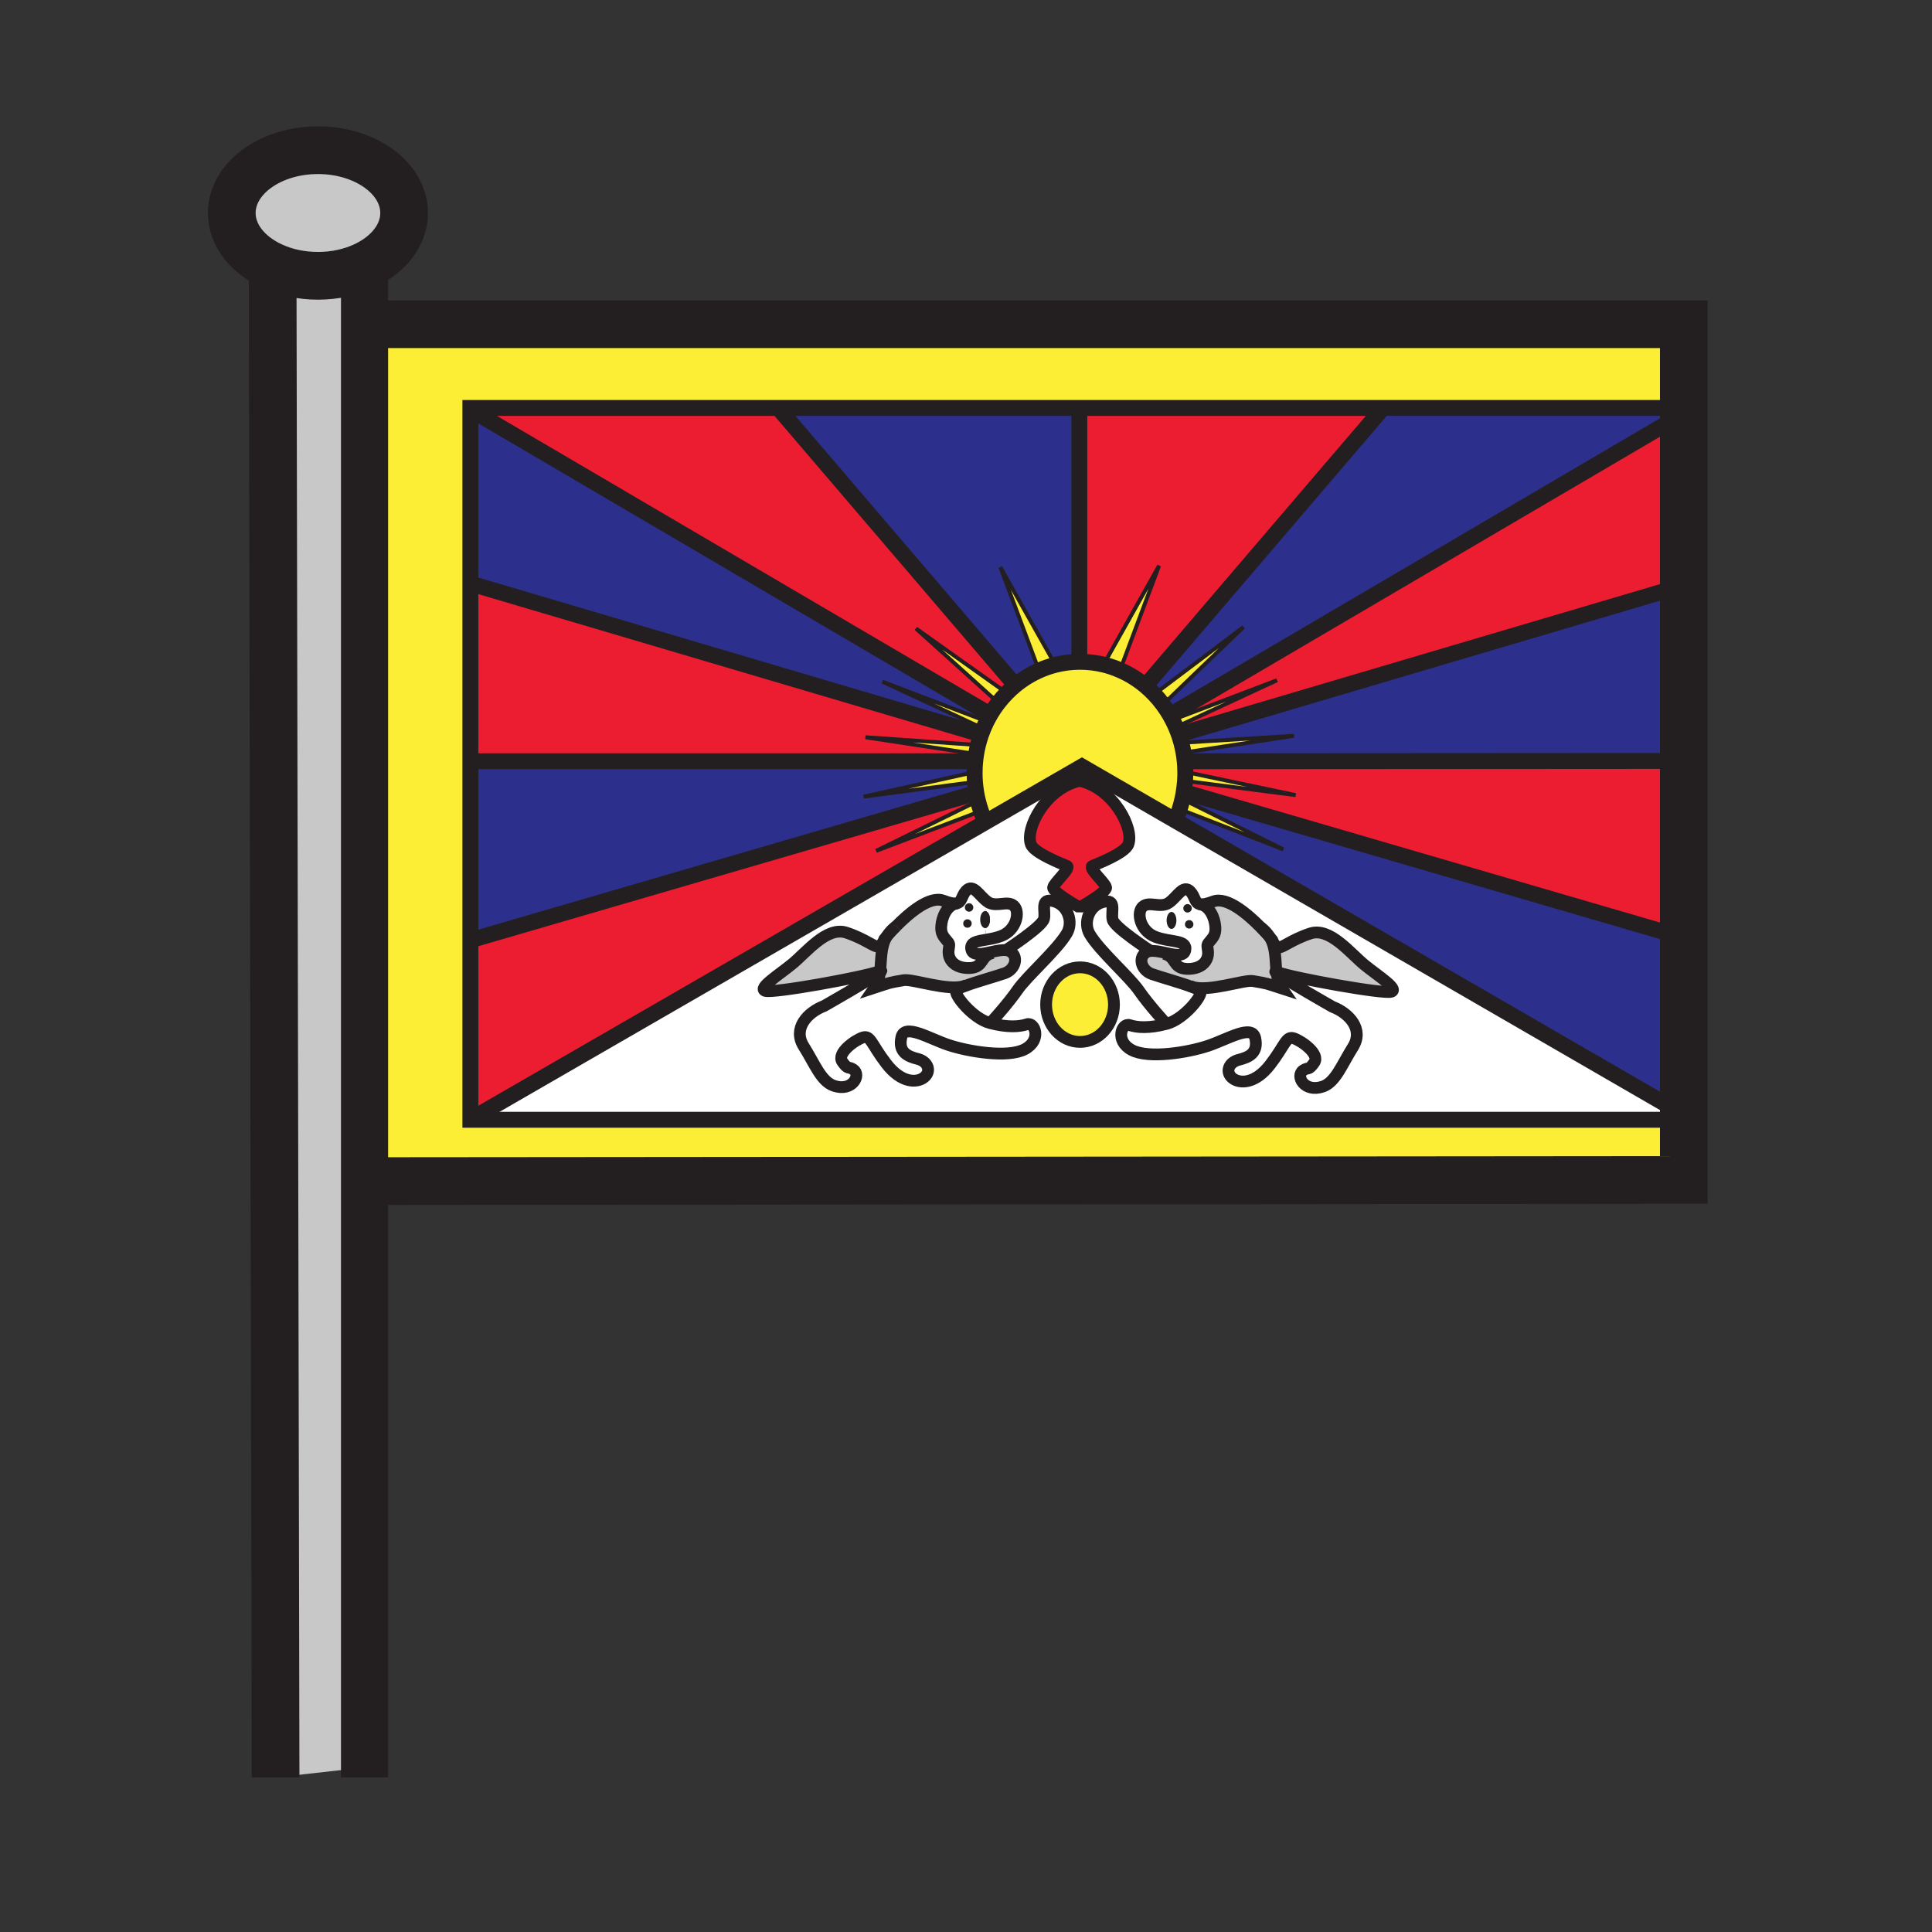 <?xml version="1.0" encoding="iso-8859-1"?>
<!-- Generator: Adobe Illustrator 12.0.1, SVG Export Plug-In . SVG Version: 6.00 Build 51448)  -->
<!DOCTYPE svg PUBLIC "-//W3C//DTD SVG 1.1//EN" "http://www.w3.org/Graphics/SVG/1.1/DTD/svg11.dtd">
<svg  version="1.1" id="Layer_1" xmlns="http://www.w3.org/2000/svg" xmlns:xlink="http://www.w3.org/1999/xlink" width="850.394" height="850.394"
	 viewBox="0 0 850.394 850.394" style="overflow:visible;enable-background:new 0 0 850.394 850.394;" xml:space="preserve">
<rect x="0" y="0" width="850.394" height="850.394" fill="#333333" stroke="none"/>
<g id="XMLID_2_">
	<g>
		<path style="fill:#C8C8C8;" d="M121.3,782.37L120,117.26c5.79,2.63,12.63,4.14,19.95,4.14c7.56,0,14.6-1.61,20.51-4.4v25.71
			v377.17V778H160L121.3,782.37z"/>
		<path style="fill:#2C308C;" d="M741.15,179.57v2.44l-226.2,132.76c-0.931-1.61-1.95-3.16-3.061-4.65L547.33,276l-39.26,29.57
			c-1.23-1.3-2.53-2.52-3.9-3.67l104.61-122.33H741.15z"/>
		<polygon style="fill:#FBEE34;" points="342.53,179.57 207.04,179.57 207.04,180.72 207.04,256.83 207.04,335.07 207.04,413.76 
			207.04,492.88 207.83,492.88 740,492.88 741.15,492.88 741.15,519.37 160.46,519.88 160.46,142.71 162.9,142.71 741.15,142.71 
			741.15,179.57 608.78,179.57 475.07,179.57 		"/>
		<path style="fill:#ED1D31;" d="M608.78,179.57L504.17,301.9c-3.37-2.83-7.13-5.17-11.17-6.92l17.2-46.01l-24.44,43.56
			c-3.34-0.8-6.819-1.23-10.399-1.23c-0.101,0-0.19,0-0.29,0V179.57H608.78z"/>
		<path style="fill:#FBEE34;" d="M570.32,349.99l-48.721-6.28c0.08-1.15,0.12-2.3,0.12-3.45c0-0.17,0-0.34-0.01-0.5L570.32,349.99z"
			/>
		<path style="fill:#FBEE34;" d="M569.55,323.87l-48.609,7.41c-0.261-1.47-0.58-2.92-0.96-4.34L569.55,323.87z"/>
		<path style="fill:#FBEE34;" d="M564.88,373.87l-45.63-17.69c0.45-1.45,0.85-2.95,1.18-4.47L564.88,373.87z"/>
		<path style="fill:#FBEE34;" d="M562.1,299.41l-44.5,20.65c-0.46-1.08-0.96-2.13-1.5-3.17L562.1,299.41z"/>
		<path style="fill:#C8C8C8;" d="M561.86,427.77c-0.591-5.04-0.12-10.569-2.96-15.29c0.699,0.81,1.1,1.29,1.1,1.29
			s0.87,2.59,2.6,3.17c1.721,0.57,5.471-3.17,14.11-6.05c8.64-2.88,17.56,8.64,23.9,13.82c5.85,4.79,15.26,10.66,11.8,11.81
			c-3.45,1.15-42.83-5.979-50.03-8.569C562.18,427.88,562,427.82,561.86,427.77z"/>
		<path style="fill:#FBEE34;" d="M547.33,276l-35.44,34.12c-1.18-1.6-2.46-3.12-3.819-4.55L547.33,276z"/>
		<path style="fill:#C8C8C8;" d="M528.36,398.02c1.149,0.15,2.89-0.18,5.729-1.24c5.96-2.24,15.05,5.53,20.73,11.3
			c1.75,1.77,3.17,3.36,4.08,4.4c2.84,4.72,2.369,10.25,2.96,15.29c-0.811-0.229-0.69,0.03,0.08,0.641
			c0.329,2.41,0.939,4.689,2.329,6.689c-7.439-2.409-5.75-2.06-12.789-3.29c-3.86-0.68-19.761,5.04-26.771,2.511l-0.04,0.09
			c-5.13-1.92-14.07-4.41-17.65-5.67c-4.899-1.721-6.34-7.77-2.02-9.79c0.35-0.16,0.75-0.27,1.18-0.33
			c1.65-0.25,3.84,0.16,6.04,0.63l-0.02,0.57c5.71,1.14,3.75,6.35,10.12,6.64c6.01,0.271,9.8-3.04,9.399-7.73
			c-0.26-3.03-0.91-2.45,1.29-4.98c1.54-1.78,2.11-3.18,1.94-5.74c-0.25-3.87-2.36-9.06-6.601-9.96L528.36,398.02z"/>
		<path style="fill:#FFFFFF;" d="M528.33,436.23c-0.39-0.471-1.76-1.11-3.66-1.82l0.04-0.09c7.01,2.529,22.91-3.19,26.771-2.511
			c7.039,1.23,5.35,0.881,12.789,3.29c-1.39-2-2-4.279-2.329-6.689c3.93,3.02,24.56,14.74,24.56,14.74c7.49,2.869,13.9,10,9,17.77
			c-4.9,7.78-7.63,15.43-13.25,17.35c-8.21,2.811-12.17-4.75-8.64-7.13c2.359-1.58,2.3,0.301,4.89-3.449
			c2.6-3.74-5.54-9.511-8.99-10.65c-3.46-1.15-3.75,2.87-10.37,11.51c-6.62,8.641-13.529,8.57-16.699,5.98
			c-3.16-2.59-1.73-6.91,2.88-8.061c4.609-1.149,8.58-3.08,7.199-9.5c-1.369-6.35-12.17,0.5-20.81,3.37
			c-8.64,2.88-26.13,5.851-33.62,1.811c-7.479-4.03-4.32-12.091-0.859-10.94c3.359,1.13,8.649,1.43,15.84-0.44
			c0.189-0.05,0.38-0.1,0.569-0.149C521.13,448.61,529.77,437.96,528.33,436.23z"/>
		<path style="fill:#231F20;" d="M523.43,404.99c1.03,0,1.87,0.84,1.87,1.87c0,1.03-0.84,1.87-1.87,1.87
			c-1.029,0-1.87-0.84-1.87-1.87C521.56,405.83,522.4,404.99,523.43,404.99z"/>
		<path style="fill:#231F20;" d="M522.71,397.93c1.03,0,1.87,0.84,1.87,1.87c0,1.03-0.84,1.87-1.87,1.87
			c-1.04,0-1.87-0.84-1.87-1.87C520.84,398.77,521.67,397.93,522.71,397.93z"/>
		<path style="fill:#ED1D31;" d="M521.6,343.71l48.721,6.28l-48.61-10.23c-0.01-1.58-0.09-3.14-0.25-4.68l0.12-0.01l219.57-0.14
			v77.84l-220-64.17l-0.12-0.02C521.29,346.97,521.48,345.34,521.6,343.71z"/>
		<path style="fill:#2C308C;" d="M520.94,331.28l48.609-7.41l-49.569,3.07c-0.32-1.21-0.681-2.39-1.08-3.55l0.739-0.27
			l221.511-65.47v77.28l-219.57,0.14l-0.12,0.01C521.34,333.8,521.16,332.53,520.94,331.28z"/>
		<path style="fill:#2C308C;" d="M521.15,348.6l220,64.17v77.87L517.35,361.18l0.19-0.33c0.63-1.49,1.2-3.05,1.71-4.67l45.63,17.69
			l-44.45-22.16c0.24-1.03,0.44-2.07,0.601-3.13L521.15,348.6z"/>
		<path style="fill:#ED1D31;" d="M517.6,320.06l44.5-20.65l-46,17.48c-0.359-0.72-0.75-1.42-1.149-2.12l226.2-132.76v75.64
			L519.64,323.12l-0.739,0.27C518.5,322.26,518.07,321.15,517.6,320.06z"/>
		<path style="fill:#231F20;" d="M515.65,401.39c1.199,0,2.159,1.68,2.159,3.74c0,2.07-0.96,3.75-2.159,3.75
			c-1.19,0-2.15-1.68-2.15-3.75C513.5,403.07,514.46,401.39,515.65,401.39z"/>
		<path style="fill:#FFFFFF;" d="M521.56,406.86c0,1.03,0.841,1.87,1.87,1.87c1.03,0,1.87-0.84,1.87-1.87
			c0-1.03-0.84-1.87-1.87-1.87C522.4,404.99,521.56,405.83,521.56,406.86z M524.58,399.8c0-1.03-0.84-1.87-1.87-1.87
			c-1.04,0-1.87,0.84-1.87,1.87c0,1.03,0.83,1.87,1.87,1.87C523.74,401.67,524.58,400.83,524.58,399.8z M512.22,419.25
			c4.34,0.93,8.78,2.11,9.48-0.87c1.149-4.9-6.62-3.46-13.24-6.05s-8.36-10.66-5.47-13.25c2.88-2.59,7.77,0.86,11.52-1.73
			c3.74-2.59,6.33-8.35,9.5-4.89c2.2,2.39,1.76,5.19,4.351,5.56l-0.011,0.03c4.24,0.9,6.351,6.09,6.601,9.96
			c0.17,2.56-0.4,3.96-1.94,5.74c-2.2,2.53-1.55,1.95-1.29,4.98c0.4,4.69-3.39,8-9.399,7.73c-6.37-0.29-4.41-5.5-10.12-6.64
			L512.22,419.25z M517.81,405.13c0-2.06-0.96-3.74-2.159-3.74c-1.19,0-2.15,1.68-2.15,3.74c0,2.07,0.96,3.75,2.15,3.75
			C516.85,408.88,517.81,407.2,517.81,405.13z"/>
		<path style="fill:#FBEE34;" d="M520.94,331.28c0.22,1.25,0.399,2.52,0.52,3.8c0.16,1.54,0.24,3.1,0.25,4.68
			c0.01,0.16,0.01,0.33,0.01,0.5c0,1.15-0.04,2.3-0.12,3.45c-0.119,1.63-0.31,3.26-0.569,4.87c-0.16,1.06-0.36,2.1-0.601,3.13
			c-0.33,1.52-0.729,3.02-1.18,4.47c-0.51,1.62-1.08,3.18-1.71,4.67l-0.19,0.33l-41.13-23.8l-42.43,24.49l-0.24-0.42
			c-0.66-1.46-1.26-2.95-1.78-4.48c-0.5-1.45-0.939-2.94-1.3-4.46c-0.29-1.13-0.529-2.29-0.729-3.46c-0.28-1.6-0.48-3.22-0.601-4.87
			c-0.1-1.29-0.149-2.6-0.149-3.92c0-0.14,0-0.29,0.01-0.43c0-1.6,0.09-3.17,0.25-4.73c0.1-1.06,0.24-2.12,0.41-3.17
			c0.22-1.35,0.49-2.68,0.81-4c0.391-1.58,0.851-3.14,1.38-4.65c0.311-0.88,0.641-1.75,1-2.6c0.44-1.07,0.92-2.12,1.431-3.15
			c0.5-1.01,1.04-2,1.609-2.97c1.061-1.82,2.24-3.57,3.521-5.22c1.16-1.51,2.42-2.95,3.74-4.3c1.189-1.21,2.439-2.36,3.739-3.43
			c3.17-2.61,6.681-4.79,10.431-6.46c2.31-1.04,4.72-1.88,7.199-2.5c3.391-0.86,6.921-1.33,10.551-1.35c0.1,0,0.189,0,0.29,0
			c3.58,0,7.06,0.43,10.399,1.23c2.5,0.61,4.92,1.43,7.24,2.45c4.04,1.75,7.8,4.09,11.17,6.92c1.37,1.15,2.67,2.37,3.9,3.67
			c1.359,1.43,2.64,2.95,3.819,4.55c1.11,1.49,2.13,3.04,3.061,4.65c0.399,0.7,0.79,1.4,1.149,2.12c0.54,1.04,1.04,2.09,1.5,3.17
			c0.471,1.09,0.9,2.2,1.301,3.33c0.399,1.16,0.76,2.34,1.08,3.55C520.36,328.36,520.68,329.81,520.94,331.28z"/>
		<path style="fill:#FBEE34;" d="M510.2,248.97L493,294.98c-2.32-1.02-4.74-1.84-7.24-2.45L510.2,248.97z"/>
		<path style="fill:#FFFFFF;" d="M489.74,404.84c0.859,3.46,16.41,13.54,16.41,13.54l0.029,0.24c-0.43,0.06-0.83,0.17-1.18,0.33
			c-4.32,2.02-2.88,8.069,2.02,9.79c3.58,1.26,12.521,3.75,17.65,5.67c1.9,0.71,3.271,1.35,3.66,1.82
			c1.439,1.729-7.2,12.38-14.69,14.39c-0.189,0.05-0.38,0.1-0.569,0.149l-0.15-0.579c0,0-7.06-7.62-11.66-14.25
			c-4.229-6.091-17.229-17.351-21.6-24.771c-2.88-4.89-0.57-12.38,5.76-14.1C491.75,395.34,488.87,401.38,489.74,404.84z"/>
		<path style="fill:#ED1D31;" d="M475.35,343.72c14.971,3.45,23.9,21.02,21.311,27.93c-1.47,3.92-13.82,8.64-15.84,9.5
			c-2.021,0.86,5.76,7.49,6.05,9.5c0.29,2.02-10.94,8.36-10.94,8.36L474.49,399c0,0-11.23-6.34-10.94-8.35
			c0.29-2.01,8.07-8.64,6.05-9.5c-2.02-0.87-14.369-5.58-15.84-9.51c-2.59-6.91,6.33-24.47,21.311-27.93L475.35,343.72z"/>
		<path style="fill:#FBEE34;" d="M475.39,425.78c8.25,0,14.94,7.35,14.94,16.411c0,9.069-6.69,16.42-14.94,16.42
			c-8.239,0-14.93-7.351-14.93-16.42C460.46,433.13,467.15,425.78,475.39,425.78z"/>
		<path style="fill:#FFFFFF;" d="M469.6,410.81c2.881-4.9,0.57-12.38-5.76-14.11s-3.46,4.32-4.32,7.77
			c-0.859,3.46-16.409,13.54-16.409,13.54l-0.03,0.25c-1.8-0.28-4.24,0.23-6.65,0.75c-4.14,0.9-8.21,1.84-8.87-1
			c-0.779-3.32,2.551-3.73,6.851-4.46c2.02-0.34,4.27-0.76,6.39-1.59c6.62-2.59,8.351-10.66,5.47-13.25
			c-2.77-2.49-7.39,0.61-11.079-1.45c-0.15-0.09-0.29-0.18-0.44-0.28c-3.75-2.59-6.33-8.34-9.5-4.89c-2.2,2.4-1.77,5.22-4.37,5.56
			c-1.15,0.15-2.89-0.18-5.71-1.24c-5.96-2.23-15.05,5.53-20.73,11.3c-0.01,0.01-0.03,0.02-0.04,0.03c-1.8,1.33-3.09,2.79-4.02,4.34
			c-0.72,0.82-1.13,1.32-1.13,1.32s-0.86,2.59-2.59,3.17c-1.73,0.57-5.47-3.17-14.11-6.05c-8.64-2.88-17.57,8.64-23.9,13.82
			c-5.85,4.79-15.26,10.66-11.81,11.811c3.46,1.149,42.84-5.98,50.04-8.57c0.2-0.07,0.38-0.13,0.52-0.18
			c-0.02,0.21-0.05,0.43-0.08,0.64c-3.93,3.02-24.56,14.74-24.56,14.74c-7.49,2.88-13.9,10-9,17.77
			c4.9,7.78,7.63,15.431,13.25,17.36c8.2,2.8,12.16-4.76,8.64-7.13c-2.36-1.59-2.31,0.29-4.9-3.46c-2.59-3.74,5.54-9.5,9-10.65
			s3.74,2.88,10.37,11.521c6.62,8.64,13.53,8.56,16.7,5.97c3.16-2.59,1.73-6.91-2.88-8.061c-4.61-1.149-8.59-3.069-7.2-9.5
			c1.37-6.34,12.17,0.5,20.81,3.381c8.641,2.869,26.13,5.84,33.62,1.8c7.48-4.03,4.311-12.09,0.86-10.94
			c-3.37,1.13-8.65,1.42-15.84-0.43l0.149-0.58c0,0,7.061-7.63,11.66-14.26C452.23,429.48,465.23,418.22,469.6,410.81z
			 M475.93,399.01c0,0,11.23-6.34,10.94-8.36c-0.29-2.01-8.07-8.64-6.05-9.5c2.02-0.86,14.37-5.58,15.84-9.5
			c2.59-6.91-6.34-24.48-21.311-27.93l-0.279-0.01c-14.98,3.46-23.9,21.02-21.311,27.93c1.471,3.93,13.82,8.64,15.84,9.51
			c2.021,0.86-5.76,7.49-6.05,9.5c-0.29,2.01,10.94,8.35,10.94,8.35L475.93,399.01z M741.15,490.64v2.24H740H207.83v-0.57
			L433.79,361.87l42.43-24.49l41.13,23.8L741.15,490.64z M521.7,418.38c-0.7,2.98-5.141,1.8-9.48,0.87
			c-2.2-0.47-4.39-0.88-6.04-0.63l-0.029-0.24c0,0-15.551-10.08-16.41-13.54c-0.87-3.46,2.01-9.5-4.32-7.77
			c-6.33,1.72-8.64,9.21-5.76,14.1c4.37,7.42,17.37,18.68,21.6,24.771c4.601,6.63,11.66,14.25,11.66,14.25l0.15,0.579
			c-7.19,1.87-12.48,1.57-15.84,0.44c-3.461-1.15-6.62,6.91,0.859,10.94c7.49,4.04,24.98,1.069,33.62-1.811
			c8.64-2.87,19.44-9.72,20.81-3.37c1.381,6.42-2.59,8.351-7.199,9.5c-4.61,1.15-6.04,5.471-2.88,8.061
			c3.17,2.59,10.079,2.66,16.699-5.98c6.62-8.64,6.91-12.66,10.37-11.51c3.45,1.14,11.59,6.91,8.99,10.65
			c-2.59,3.75-2.53,1.869-4.89,3.449c-3.53,2.38,0.43,9.94,8.64,7.13c5.62-1.92,8.35-9.569,13.25-17.35c4.9-7.77-1.51-14.9-9-17.77
			c0,0-20.63-11.721-24.56-14.74c-0.03-0.21-0.061-0.43-0.08-0.641c0.14,0.051,0.319,0.11,0.52,0.181
			c7.2,2.59,46.58,9.72,50.03,8.569c3.46-1.149-5.95-7.02-11.8-11.81c-6.341-5.18-15.261-16.7-23.9-13.82
			c-8.64,2.88-12.39,6.62-14.11,6.05c-1.729-0.58-2.6-3.17-2.6-3.17s-0.4-0.48-1.1-1.29c-0.94-1.57-2.25-3.05-4.08-4.4
			c-5.681-5.77-14.771-13.54-20.73-11.3c-2.84,1.06-4.58,1.39-5.729,1.24c-2.591-0.37-2.15-3.17-4.351-5.56
			c-3.17-3.46-5.76,2.3-9.5,4.89c-3.75,2.59-8.64-0.86-11.52,1.73c-2.891,2.59-1.15,10.66,5.47,13.25S522.85,413.48,521.7,418.38z
			 M490.33,442.19c0-9.061-6.69-16.411-14.94-16.411c-8.239,0-14.93,7.35-14.93,16.411c0,9.069,6.69,16.42,14.93,16.42
			C483.64,458.61,490.33,451.26,490.33,442.19z"/>
		<path style="fill:#2C308C;" d="M475.07,179.57V291.3c-3.63,0.02-7.16,0.49-10.551,1.35l-24.21-43.03l17.011,45.53
			c-3.75,1.67-7.261,3.85-10.431,6.46L342.53,179.57H475.07z"/>
		<path style="fill:#FBEE34;" d="M440.31,249.62l24.21,43.03c-2.479,0.62-4.89,1.46-7.199,2.5L440.31,249.62z"/>
		<path style="fill:#FFFFFF;" d="M446.27,398.71c2.881,2.59,1.15,10.66-5.47,13.25c-2.12,0.83-4.37,1.25-6.39,1.59l-0.811-5.04
			c1.2,0,2.16-1.68,2.16-3.75c0-2.06-0.96-3.74-2.16-3.74l1.591-3.76C438.88,399.32,443.5,396.22,446.27,398.71z"/>
		<path style="fill:#FBEE34;" d="M443.15,305.04c-1.32,1.35-2.58,2.79-3.74,4.3l-36.23-32.69L443.15,305.04z"/>
		<path style="fill:#FFFFFF;" d="M435.61,450.26c-7.48-2.02-16.12-12.67-14.68-14.399c0.39-0.471,1.76-1.101,3.66-1.811
			c5.13-1.93,14.07-4.41,17.65-5.67c4.899-1.729,6.33-7.78,2.01-9.79c-0.35-0.16-0.74-0.27-1.17-0.33l0.03-0.25
			c0,0,15.55-10.08,16.409-13.54c0.86-3.45-2.01-9.5,4.32-7.77s8.641,9.21,5.76,14.11c-4.369,7.41-17.369,18.67-21.6,24.76
			c-4.6,6.63-11.66,14.26-11.66,14.26l-0.149,0.58C436,450.36,435.8,450.31,435.61,450.26z"/>
		<path style="fill:#231F20;" d="M435.76,404.76c0,2.07-0.96,3.75-2.16,3.75c-1.189,0-2.159-1.68-2.159-3.75
			c0-2.06,0.97-3.74,2.159-3.74C434.8,401.02,435.76,402.7,435.76,404.76z"/>
		<path style="fill:#FBEE34;" d="M388.41,300.05l45.87,17.48c-0.511,1.03-0.99,2.08-1.431,3.15L388.41,300.05z"/>
		<path style="fill:#2C308C;" d="M432.85,320.68c-0.359,0.85-0.689,1.72-1,2.6l-0.05-0.02l-224.76-66.43v-76.11h0.79l228.06,133.84
			c-0.569,0.97-1.109,1.96-1.609,2.97l-45.87-17.48L432.85,320.68z"/>
		<path style="fill:#FBEE34;" d="M431.77,356.97l-46.14,17.55l44.84-22.01C430.83,354.03,431.27,355.52,431.77,356.97z"/>
		<path style="fill:#FBEE34;" d="M380.95,324.51l49.52,3.42c-0.319,1.32-0.59,2.65-0.81,4L380.95,324.51z"/>
		<path style="fill:#ED1D31;" d="M429.74,349.05c0.2,1.17,0.439,2.33,0.729,3.46l-44.84,22.01l46.14-17.55
			c0.521,1.53,1.12,3.02,1.78,4.48l0.24,0.42L207.83,492.31v0.57h-0.79v-79.12h0.36l221.59-64.58L429.74,349.05z"/>
		<path style="fill:#ED1D31;" d="M380.95,324.51l48.71,7.42c-0.17,1.05-0.311,2.11-0.41,3.17l-0.26-0.03H207.4h-0.36v-78.24
			l224.76,66.43l0.05,0.02c-0.529,1.51-0.989,3.07-1.38,4.65L380.95,324.51z"/>
		<path style="fill:#FBEE34;" d="M380.19,350.64L429,339.83c-0.01,0.14-0.01,0.29-0.01,0.43c0,1.32,0.05,2.63,0.149,3.92
			L380.19,350.64z"/>
		<path style="fill:#2C308C;" d="M429,339.83l-48.81,10.81l48.95-6.46c0.12,1.65,0.32,3.27,0.601,4.87l-0.75,0.13L207.4,413.76
			h-0.36v-78.69h0.36h221.59l0.26,0.03C429.09,336.66,429,338.23,429,339.83z"/>
		<path style="fill:#231F20;" d="M428.42,399.43c0,1.03-0.84,1.87-1.87,1.87c-1.03,0-1.87-0.84-1.87-1.87
			c0-1.03,0.84-1.87,1.87-1.87C427.58,397.56,428.42,398.4,428.42,399.43z"/>
		<path style="fill:#231F20;" d="M425.83,404.62c1.03,0,1.87,0.84,1.87,1.87c0,1.03-0.84,1.87-1.87,1.87s-1.87-0.84-1.87-1.87
			C423.96,405.46,424.8,404.62,425.83,404.62z"/>
		<path style="fill:#FFFFFF;" d="M426.55,397.56c-1.03,0-1.87,0.84-1.87,1.87c0,1.03,0.84,1.87,1.87,1.87
			c1.03,0,1.87-0.84,1.87-1.87C428.42,398.4,427.58,397.56,426.55,397.56z M425.83,408.36c1.03,0,1.87-0.84,1.87-1.87
			c0-1.03-0.84-1.87-1.87-1.87s-1.87,0.84-1.87,1.87C423.96,407.52,424.8,408.36,425.83,408.36z M414.31,407.64
			c0.25-3.86,2.35-9.04,6.58-9.95l-0.01-0.04c2.6-0.34,2.17-3.16,4.37-5.56c3.17-3.45,5.75,2.3,9.5,4.89
			c0.15,0.1,0.29,0.19,0.44,0.28l-1.591,3.76c-1.189,0-2.159,1.68-2.159,3.74c0,2.07,0.97,3.75,2.159,3.75l0.811,5.04
			c-4.3,0.73-7.63,1.14-6.851,4.46c0.66,2.84,4.73,1.9,8.87,1l0.12,0.56c-5.09,1.34-3.439,6.24-9.62,6.52
			c-6,0.271-9.8-3.03-9.39-7.73c0.26-3.02,0.91-2.44-1.29-4.97C414.7,411.6,414.14,410.2,414.31,407.64z"/>
		<path style="fill:#FFFFFF;" d="M420.93,435.86c-1.44,1.729,7.2,12.38,14.68,14.399c0.189,0.05,0.39,0.101,0.58,0.15
			c7.189,1.85,12.47,1.56,15.84,0.43c3.45-1.149,6.62,6.91-0.86,10.94c-7.49,4.04-24.979,1.069-33.62-1.8
			c-8.64-2.881-19.44-9.721-20.81-3.381c-1.39,6.431,2.59,8.351,7.2,9.5c4.61,1.15,6.04,5.471,2.88,8.061
			c-3.17,2.59-10.08,2.67-16.7-5.97c-6.63-8.641-6.91-12.671-10.37-11.521s-11.59,6.91-9,10.65c2.59,3.75,2.54,1.87,4.9,3.46
			c3.52,2.37-0.44,9.93-8.64,7.13c-5.62-1.93-8.35-9.58-13.25-17.36c-4.9-7.77,1.51-14.89,9-17.77c0,0,20.63-11.721,24.56-14.74
			c-0.33,2.41-0.94,4.69-2.33,6.7c7.44-2.42,5.75-2.07,12.79-3.3c3.86-0.681,19.77,5.05,26.77,2.52l0.04,0.09
			C422.69,434.76,421.32,435.39,420.93,435.86z"/>
		<path style="fill:#C8C8C8;" d="M415.17,396.41c2.82,1.06,4.56,1.39,5.71,1.24l0.01,0.04c-4.23,0.91-6.33,6.09-6.58,9.95
			c-0.17,2.56,0.39,3.96,1.94,5.75c2.2,2.53,1.55,1.95,1.29,4.97c-0.41,4.7,3.39,8,9.39,7.73c6.181-0.28,4.53-5.18,9.62-6.52
			l-0.12-0.56c2.41-0.52,4.851-1.03,6.65-0.75c0.43,0.06,0.82,0.17,1.17,0.33c4.32,2.01,2.89,8.061-2.01,9.79
			c-3.58,1.26-12.521,3.74-17.65,5.67l-0.04-0.09c-7,2.53-22.91-3.2-26.77-2.52c-7.04,1.229-5.35,0.88-12.79,3.3
			c1.39-2.01,2-4.29,2.33-6.7c0.77-0.61,0.89-0.87,0.08-0.64c0.59-5.05,0.12-10.59,2.98-15.32c0.9-1.04,2.3-2.6,4.02-4.34
			c0.01-0.01,0.03-0.02,0.04-0.03C400.12,401.94,409.21,394.18,415.17,396.41z"/>
		<path style="fill:#C8C8C8;" d="M372.55,410.52c8.64,2.88,12.38,6.62,14.11,6.05c1.73-0.58,2.59-3.17,2.59-3.17s0.41-0.5,1.13-1.32
			c-2.86,4.73-2.39,10.27-2.98,15.32c-0.14,0.05-0.32,0.109-0.52,0.18c-7.2,2.59-46.58,9.72-50.04,8.57
			c-3.45-1.15,5.96-7.021,11.81-11.811C354.98,419.16,363.91,407.64,372.55,410.52z"/>
		<path style="fill:#ED1D31;" d="M207.04,179.57h135.49l104.36,122.04c-1.3,1.07-2.55,2.22-3.739,3.43l-39.97-28.39l36.23,32.69
			c-1.28,1.65-2.46,3.4-3.521,5.22L207.83,180.72h-0.79V179.57z"/>
		<path style="fill:#C8C8C8;" d="M160.46,117c-5.91,2.79-12.95,4.4-20.51,4.4c-7.32,0-14.16-1.51-19.95-4.14
			c-10.79-4.86-17.98-13.58-17.98-23.51c0-15.27,16.98-27.64,37.93-27.64c20.95,0,37.93,12.37,37.93,27.64
			C177.88,103.51,170.94,112.09,160.46,117z"/>
	</g>
	<g>
		<polyline style="fill:none;stroke:#231F20;stroke-width:21;" points="162.9,142.71 741.15,142.71 741.15,179.57 741.15,182.01 
			741.15,257.65 741.15,334.93 741.15,412.77 741.15,490.64 741.15,492.88 741.15,519.37 160.46,519.88 160,519.88 		"/>
		<path style="fill:none;stroke:#231F20;stroke-width:21;" d="M120,117.26c-10.79-4.86-17.98-13.58-17.98-23.51
			c0-15.27,16.98-27.64,37.93-27.64c20.95,0,37.93,12.37,37.93,27.64c0,9.76-6.94,18.34-17.42,23.25c-5.91,2.79-12.95,4.4-20.51,4.4
			C132.63,121.4,125.79,119.89,120,117.26z"/>
		<polyline style="fill:none;stroke:#231F20;stroke-width:21;" points="120,116 120,117.26 121.3,782.37 		"/>
		<polyline style="fill:none;stroke:#231F20;stroke-width:20.734;" points="160.46,115.2 160.46,117 160.46,142.71 160.46,519.88 
			160.46,778 160.46,782.37 		"/>
		<polyline style="fill:none;stroke:#231F20;stroke-width:7;" points="743.61,179.57 741.15,179.57 608.78,179.57 475.07,179.57 
			342.53,179.57 207.04,179.57 207.04,180.72 207.04,256.83 207.04,335.07 207.04,413.76 207.04,492.88 207.83,492.88 740,492.88 		
			"/>
		<polyline style="fill:none;stroke:#231F20;stroke-width:7;" points="207.83,492.31 433.79,361.87 476.22,337.38 517.35,361.18 
			741.15,490.64 744.03,492.31 		"/>
		<path style="fill:none;stroke:#231F20;stroke-width:7;" d="M433.55,361.45c-0.66-1.46-1.26-2.95-1.78-4.48
			c-0.5-1.45-0.939-2.94-1.3-4.46c-0.29-1.13-0.529-2.29-0.729-3.46c-0.28-1.6-0.48-3.22-0.601-4.87c-0.1-1.29-0.149-2.6-0.149-3.92
			c0-0.14,0-0.29,0.01-0.43c0-1.6,0.09-3.17,0.25-4.73c0.1-1.06,0.24-2.12,0.41-3.17c0.22-1.35,0.49-2.68,0.81-4
			c0.391-1.58,0.851-3.14,1.38-4.65c0.311-0.88,0.641-1.75,1-2.6c0.44-1.07,0.92-2.12,1.431-3.15c0.5-1.01,1.04-2,1.609-2.97
			c1.061-1.82,2.24-3.57,3.521-5.22c1.16-1.51,2.42-2.95,3.74-4.3c1.189-1.21,2.439-2.36,3.739-3.43
			c3.17-2.61,6.681-4.79,10.431-6.46c2.31-1.04,4.72-1.88,7.199-2.5c3.391-0.86,6.921-1.33,10.551-1.35c0.1,0,0.189,0,0.29,0
			c3.58,0,7.06,0.43,10.399,1.23c2.5,0.61,4.92,1.43,7.24,2.45c4.04,1.75,7.8,4.09,11.17,6.92c1.37,1.15,2.67,2.37,3.9,3.67
			c1.359,1.43,2.64,2.95,3.819,4.55c1.11,1.49,2.13,3.04,3.061,4.65c0.399,0.7,0.79,1.4,1.149,2.12c0.54,1.04,1.04,2.09,1.5,3.17
			c0.471,1.09,0.9,2.2,1.301,3.33c0.399,1.16,0.76,2.34,1.08,3.55c0.38,1.42,0.699,2.87,0.96,4.34c0.22,1.25,0.399,2.52,0.52,3.8
			c0.16,1.54,0.24,3.1,0.25,4.68c0.01,0.16,0.01,0.33,0.01,0.5c0,1.15-0.04,2.3-0.12,3.45c-0.119,1.63-0.31,3.26-0.569,4.87
			c-0.16,1.06-0.36,2.1-0.601,3.13c-0.33,1.52-0.729,3.02-1.18,4.47c-0.51,1.62-1.08,3.18-1.71,4.67"/>
		<polyline style="fill:none;stroke:#231F20;stroke-width:1.728;" points="485.5,293 485.76,292.53 510.2,248.97 493,294.98 
			492.92,295.19 		"/>
		<polyline style="fill:none;stroke:#231F20;stroke-width:1.728;" points="507.5,306 508.07,305.57 547.33,276 511.89,310.12 
			511.5,310.5 		"/>
		<polyline style="fill:none;stroke:#231F20;stroke-width:1.728;" points="514.5,317.5 516.1,316.89 562.1,299.41 517.6,320.06 
			517.35,320.18 		"/>
		<polyline style="fill:none;stroke:#231F20;stroke-width:1.728;" points="519,327 519.98,326.94 569.55,323.87 520.94,331.28 
			520.78,331.3 		"/>
		<polyline style="fill:none;stroke:#231F20;stroke-width:1.728;" points="520.5,339.5 521.71,339.76 570.32,349.99 521.6,343.71 
			520,343.5 		"/>
		<polyline style="fill:none;stroke:#231F20;stroke-width:1.728;" points="519,351 520.43,351.71 564.88,373.87 519.25,356.18 
			517.5,355.5 		"/>
		<polyline style="fill:none;stroke:#231F20;stroke-width:1.728;" points="465,293.5 464.52,292.65 440.31,249.62 457.32,295.15 
			457.58,295.84 		"/>
		<polyline style="fill:none;stroke:#231F20;stroke-width:1.728;" points="444.5,306 443.15,305.04 403.18,276.65 439.41,309.34 
			439.81,309.7 		"/>
		<polyline style="fill:none;stroke:#231F20;stroke-width:1.728;" points="435.5,318 434.28,317.53 388.41,300.05 432.85,320.68 
			433.16,320.82 		"/>
		<polyline style="fill:none;stroke:#231F20;stroke-width:1.728;" points="431.5,328 430.47,327.93 380.95,324.51 429.66,331.93 
			429.73,331.94 		"/>
		<polyline style="fill:none;stroke:#231F20;stroke-width:1.728;" points="430.5,339.5 429,339.83 380.19,350.64 429.14,344.18 
			430.5,344 		"/>
		<polyline style="fill:none;stroke:#231F20;stroke-width:1.728;" points="431.5,352 430.47,352.51 385.63,374.52 431.77,356.97 
			433.67,356.25 		"/>
		<path style="fill:none;stroke:#231F20;stroke-width:5.184;" d="M490.33,442.19c0,9.069-6.69,16.42-14.94,16.42
			c-8.239,0-14.93-7.351-14.93-16.42c0-9.061,6.69-16.411,14.93-16.411C483.64,425.78,490.33,433.13,490.33,442.19z"/>
		<path style="fill:none;stroke:#231F20;stroke-width:5.184;" d="M475.93,399.01c0,0,11.23-6.34,10.94-8.36
			c-0.29-2.01-8.07-8.64-6.05-9.5c2.02-0.86,14.37-5.58,15.84-9.5c2.59-6.91-6.34-24.48-21.311-27.93l-0.279-0.01
			c-14.98,3.46-23.9,21.02-21.311,27.93c1.471,3.93,13.82,8.64,15.84,9.51c2.021,0.86-5.76,7.49-6.05,9.5
			c-0.29,2.01,10.94,8.35,10.94,8.35L475.93,399.01z"/>
		<polyline style="fill:none;stroke:#231F20;stroke-width:7;" points="475.07,178.99 475.07,179.57 475.07,291.3 		"/>
		<polyline style="fill:none;stroke:#231F20;stroke-width:7;" points="342.03,178.99 342.53,179.57 446.89,301.61 447.43,302.24 		
			"/>
		<polyline style="fill:none;stroke:#231F20;stroke-width:7;" points="207.83,180.72 435.89,314.56 436.49,314.91 		"/>
		<polyline style="fill:none;stroke:#231F20;stroke-width:7;" points="206.75,256.74 207.04,256.83 431.8,323.26 		"/>
		<line style="fill:none;stroke:#231F20;stroke-width:7;" x1="207.4" y1="335.07" x2="428.99" y2="335.07"/>
		<line style="fill:none;stroke:#231F20;stroke-width:7;" x1="207.4" y1="413.76" x2="428.99" y2="349.18"/>
		<polyline style="fill:none;stroke:#231F20;stroke-width:7;" points="609.4,178.85 608.78,179.57 504.17,301.9 504,302.1 		"/>
		<polyline style="fill:none;stroke:#231F20;stroke-width:7;" points="743.61,180.57 741.15,182.01 514.95,314.77 		"/>
		<polyline style="fill:none;stroke:#231F20;stroke-width:7;" points="744.69,256.6 741.15,257.65 519.64,323.12 		"/>
		<polyline style="fill:none;stroke:#231F20;stroke-width:7;" points="744.04,334.93 741.15,334.93 521.58,335.07 		"/>
		<polyline style="fill:none;stroke:#231F20;stroke-width:7;" points="744.04,413.61 741.15,412.77 521.15,348.6 		"/>
		<path style="fill:none;stroke:#231F20;stroke-width:5.184;" d="M394.44,407.71c5.68-5.77,14.77-13.53,20.73-11.3
			c2.82,1.06,4.56,1.39,5.71,1.24c2.6-0.34,2.17-3.16,4.37-5.56c3.17-3.45,5.75,2.3,9.5,4.89c0.15,0.1,0.29,0.19,0.44,0.28
			c3.689,2.06,8.31-1.04,11.079,1.45c2.881,2.59,1.15,10.66-5.47,13.25c-2.12,0.83-4.37,1.25-6.39,1.59
			c-4.3,0.73-7.63,1.14-6.851,4.46c0.66,2.84,4.73,1.9,8.87,1c2.41-0.52,4.851-1.03,6.65-0.75c0.43,0.06,0.82,0.17,1.17,0.33
			c4.32,2.01,2.89,8.061-2.01,9.79c-3.58,1.26-12.521,3.74-17.65,5.67c-1.9,0.71-3.27,1.34-3.66,1.811
			c-1.44,1.729,7.2,12.38,14.68,14.399c0.189,0.05,0.39,0.101,0.58,0.15c7.189,1.85,12.47,1.56,15.84,0.43
			c3.45-1.149,6.62,6.91-0.86,10.94c-7.49,4.04-24.979,1.069-33.62-1.8c-8.64-2.881-19.44-9.721-20.81-3.381
			c-1.39,6.431,2.59,8.351,7.2,9.5c4.61,1.15,6.04,5.471,2.88,8.061c-3.17,2.59-10.08,2.67-16.7-5.97
			c-6.63-8.641-6.91-12.671-10.37-11.521s-11.59,6.91-9,10.65c2.59,3.75,2.54,1.87,4.9,3.46c3.52,2.37-0.44,9.93-8.64,7.13
			c-5.62-1.93-8.35-9.58-13.25-17.36c-4.9-7.77,1.51-14.89,9-17.77c0,0,20.63-11.721,24.56-14.74c0.77-0.61,0.89-0.87,0.08-0.64
			c-0.14,0.05-0.32,0.109-0.52,0.18c-7.2,2.59-46.58,9.72-50.04,8.57c-3.45-1.15,5.96-7.021,11.81-11.811
			c6.33-5.18,15.26-16.7,23.9-13.82c8.64,2.88,12.38,6.62,14.11,6.05c1.73-0.58,2.59-3.17,2.59-3.17s0.41-0.5,1.13-1.32
			c0.9-1.04,2.3-2.6,4.02-4.34"/>
		<path style="fill:none;stroke:#231F20;stroke-width:5.184;" d="M421.8,397.56c-0.31,0.02-0.62,0.06-0.91,0.13
			c-4.23,0.91-6.33,6.09-6.58,9.95c-0.17,2.56,0.39,3.96,1.94,5.75c2.2,2.53,1.55,1.95,1.29,4.97c-0.41,4.7,3.39,8,9.39,7.73
			c6.181-0.28,4.53-5.18,9.62-6.52c0.16-0.04,0.33-0.08,0.51-0.12"/>
		<path style="fill:none;stroke:#231F20;stroke-width:5.184;" d="M443.11,418.01c0,0,15.55-10.08,16.409-13.54
			c0.86-3.45-2.01-9.5,4.32-7.77s8.641,9.21,5.76,14.11c-4.369,7.41-17.369,18.67-21.6,24.76c-4.6,6.63-11.66,14.26-11.66,14.26"/>
		<path style="fill:none;stroke:#231F20;stroke-width:5.184;" d="M394.44,407.71c-0.01,0.01-0.03,0.02-0.04,0.03
			c-1.8,1.33-3.09,2.79-4.02,4.34c-2.86,4.73-2.39,10.27-2.98,15.32c-0.02,0.21-0.05,0.43-0.08,0.64c-0.33,2.41-0.94,4.69-2.33,6.7
			c7.44-2.42,5.75-2.07,12.79-3.3c3.86-0.681,19.77,5.05,26.77,2.52c0.43-0.15,0.82-0.34,1.18-0.56"/>
		<path style="fill:none;stroke:#231F20;stroke-width:5.184;" d="M561.86,427.77c0.14,0.051,0.319,0.11,0.52,0.181
			c7.2,2.59,46.58,9.72,50.03,8.569c3.46-1.149-5.95-7.02-11.8-11.81c-6.341-5.18-15.261-16.7-23.9-13.82
			c-8.64,2.88-12.39,6.62-14.11,6.05c-1.729-0.58-2.6-3.17-2.6-3.17s-0.4-0.48-1.1-1.29c-0.91-1.04-2.33-2.63-4.08-4.4
			c-5.681-5.77-14.771-13.54-20.73-11.3c-2.84,1.06-4.58,1.39-5.729,1.24c-2.591-0.37-2.15-3.17-4.351-5.56
			c-3.17-3.46-5.76,2.3-9.5,4.89c-3.75,2.59-8.64-0.86-11.52,1.73c-2.891,2.59-1.15,10.66,5.47,13.25s14.39,1.15,13.24,6.05
			c-0.7,2.98-5.141,1.8-9.48,0.87c-2.2-0.47-4.39-0.88-6.04-0.63c-0.43,0.06-0.83,0.17-1.18,0.33c-4.32,2.02-2.88,8.069,2.02,9.79
			c3.58,1.26,12.521,3.75,17.65,5.67c1.9,0.71,3.271,1.35,3.66,1.82c1.439,1.729-7.2,12.38-14.69,14.39
			c-0.189,0.05-0.38,0.1-0.569,0.149c-7.19,1.87-12.48,1.57-15.84,0.44c-3.461-1.15-6.62,6.91,0.859,10.94
			c7.49,4.04,24.98,1.069,33.62-1.811c8.64-2.87,19.44-9.72,20.81-3.37c1.381,6.42-2.59,8.351-7.199,9.5
			c-4.61,1.15-6.04,5.471-2.88,8.061c3.17,2.59,10.079,2.66,16.699-5.98c6.62-8.64,6.91-12.66,10.37-11.51
			c3.45,1.14,11.59,6.91,8.99,10.65c-2.59,3.75-2.53,1.869-4.89,3.449c-3.53,2.38,0.43,9.94,8.64,7.13
			c5.62-1.92,8.35-9.569,13.25-17.35c4.9-7.77-1.51-14.9-9-17.77c0,0-20.63-11.721-24.56-14.74
			C561.17,427.8,561.05,427.54,561.86,427.77z"/>
		<path style="fill:none;stroke:#231F20;stroke-width:5.184;" d="M527.47,397.93c0.3,0.02,0.59,0.06,0.88,0.12
			c4.24,0.9,6.351,6.09,6.601,9.96c0.17,2.56-0.4,3.96-1.94,5.74c-2.2,2.53-1.55,1.95-1.29,4.98c0.4,4.69-3.39,8-9.399,7.73
			c-6.37-0.29-4.41-5.5-10.12-6.64"/>
		<path style="fill:none;stroke:#231F20;stroke-width:5.184;" d="M506.15,418.38c0,0-15.551-10.08-16.41-13.54
			c-0.87-3.46,2.01-9.5-4.32-7.77c-6.33,1.72-8.64,9.21-5.76,14.1c4.37,7.42,17.37,18.68,21.6,24.771
			c4.601,6.63,11.66,14.25,11.66,14.25"/>
		<path style="fill:none;stroke:#231F20;stroke-width:5.184;" d="M554.82,408.08c1.83,1.35,3.14,2.83,4.08,4.4
			c2.84,4.72,2.369,10.25,2.96,15.29c0.02,0.211,0.05,0.431,0.08,0.641c0.329,2.41,0.939,4.689,2.329,6.689
			c-7.439-2.409-5.75-2.06-12.789-3.29c-3.86-0.68-19.761,5.04-26.771,2.511c-0.43-0.15-0.82-0.34-1.18-0.561"/>
	</g>
</g>
<rect style="fill:none;" width="850.394" height="850.394"/>
</svg>
